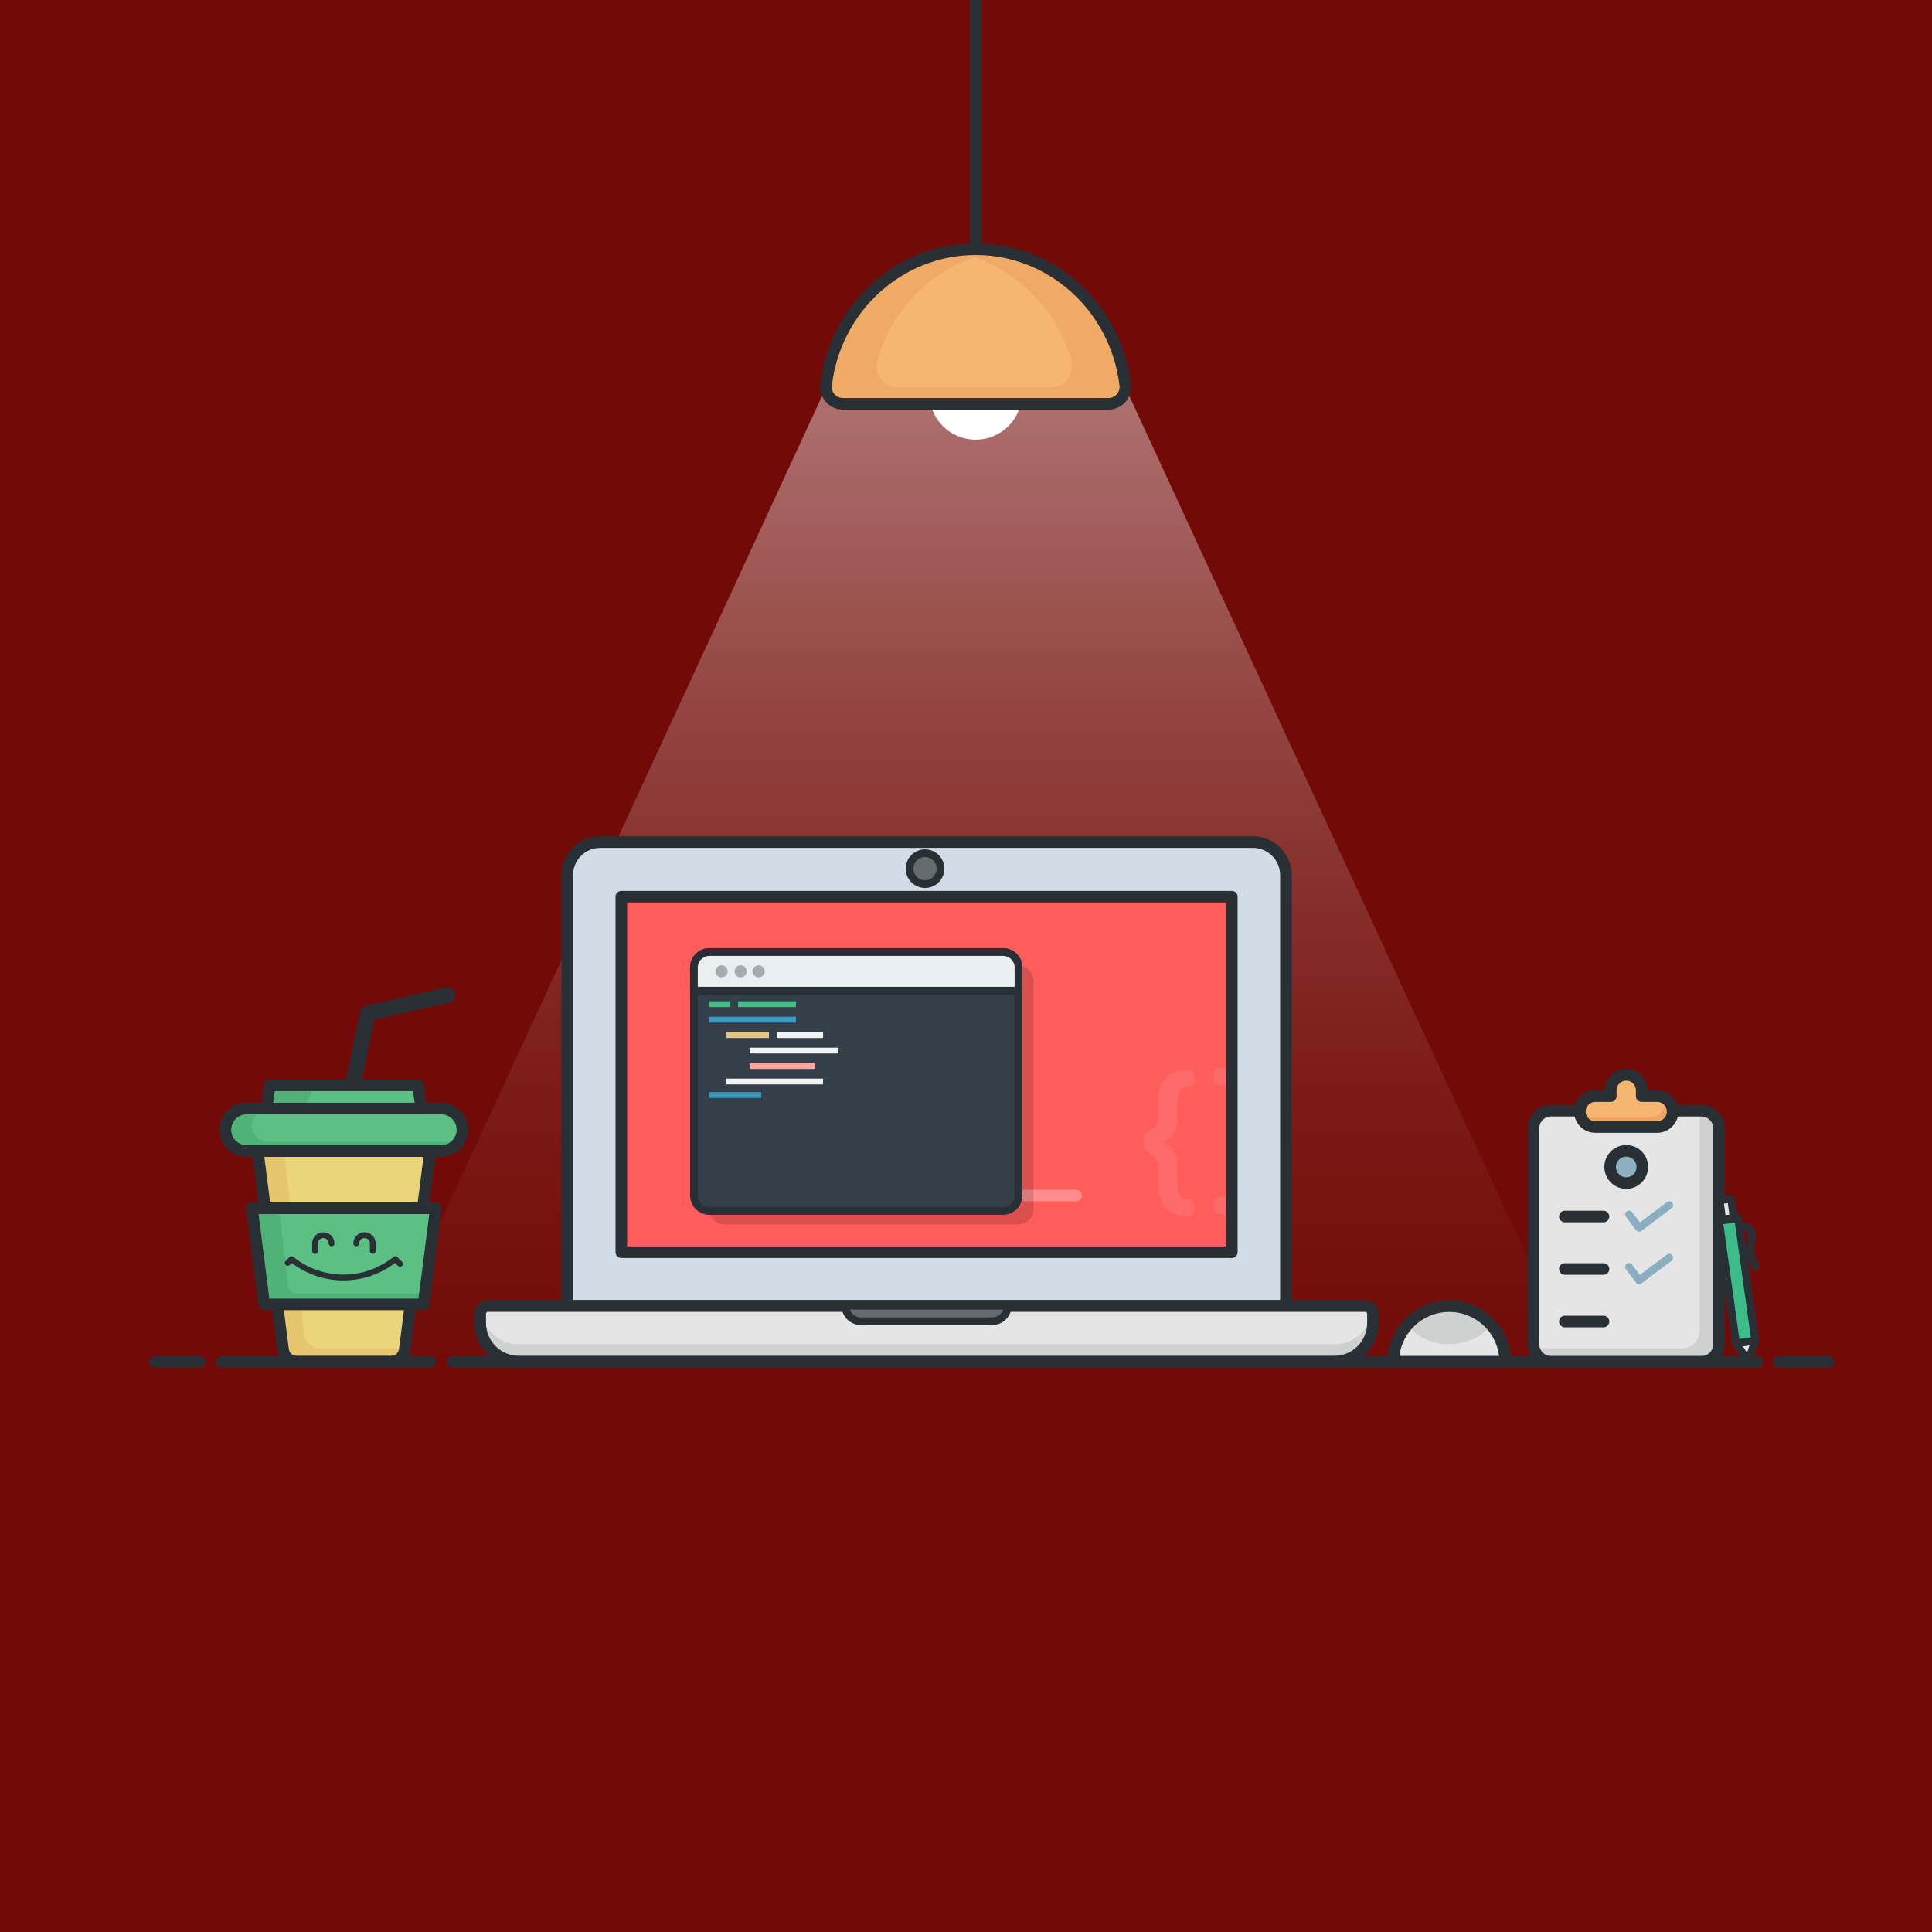 <svg width="1000" height="1000" viewBox="0 0 1000 1000" fill="none" xmlns="http://www.w3.org/2000/svg">
<rect x="0" y="0" width="1000" height="1000" fill="#808080" stroke="none"/>
<g clip-path="url(#clip0_9_4537)">
<path d="M1000 0H0V1000H1000V0Z" fill="#720b07"/>
<path style="mix-blend-mode:overlay" opacity="0.43" d="M813.971 701.562H196.043L427.014 201.676H583L813.971 701.562Z" fill="url(#paint0_linear_9_4537)"/>
<path d="M182.562 561.774L190.394 524.448L231.562 515.115" stroke="#283035" stroke-width="8" stroke-linecap="round" stroke-linejoin="round"/>
<path d="M153.455 704.786H202.555C204.258 704.787 205.903 704.166 207.181 703.04C208.46 701.914 209.284 700.361 209.499 698.672L222.614 595.771H133.4L146.516 698.672C146.731 700.36 147.555 701.913 148.832 703.038C150.109 704.164 151.753 704.785 153.455 704.786Z" fill="#EAD57D"/>
<path d="M147.048 595.774L157.454 690.808C157.668 692.763 158.596 694.571 160.061 695.883C161.525 697.196 163.422 697.922 165.389 697.922H209.6L209.505 698.672C209.29 700.362 208.466 701.915 207.187 703.041C205.909 704.167 204.264 704.787 202.561 704.787H153.461C151.758 704.787 150.113 704.166 148.835 703.04C147.557 701.915 146.733 700.362 146.518 698.672L133.4 595.774H147.048Z" fill="#E5C66E"/>
<path d="M153.455 704.786H202.555C204.258 704.787 205.903 704.166 207.181 703.04C208.46 701.914 209.284 700.361 209.499 698.672L222.614 595.771H133.4L146.516 698.672C146.731 700.36 147.555 701.913 148.832 703.038C150.109 704.164 151.753 704.785 153.455 704.786V704.786Z" stroke="#283035" stroke-width="6" stroke-linecap="round" stroke-linejoin="round"/>
<path d="M219.25 675.164L225.593 625.396H130.42L136.763 675.164H219.25Z" fill="#5CBF84"/>
<path d="M219.25 675.164L225.593 625.396H130.42L136.763 675.164H219.25Z" fill="#4FB277"/>
<path d="M218.856 669.414L224.175 625.396H144.367L149.267 665.921C149.384 666.884 149.849 667.771 150.575 668.414C151.301 669.058 152.238 669.413 153.208 669.414H218.856Z" fill="#5CBF84"/>
<path d="M219.25 675.164L225.593 625.396H130.42L136.763 675.164H219.25Z" stroke="#283035" stroke-width="6" stroke-linecap="round" stroke-linejoin="round"/>
<path d="M127.668 595.773H228.346C234.421 595.773 239.346 590.849 239.346 584.773C239.346 578.698 234.421 573.773 228.346 573.773H127.668C121.593 573.773 116.668 578.698 116.668 584.773C116.668 590.849 121.593 595.773 127.668 595.773Z" fill="#5CBF84"/>
<path d="M127.668 595.773H228.346C234.421 595.773 239.346 590.849 239.346 584.773C239.346 578.698 234.421 573.773 228.346 573.773H127.668C121.593 573.773 116.668 578.698 116.668 584.773C116.668 590.849 121.593 595.773 127.668 595.773Z" fill="#4FB277"/>
<path d="M139.044 591.023H230.72C235.483 591.023 239.345 587.162 239.345 582.398C239.345 577.635 235.483 573.773 230.72 573.773H139.044C134.281 573.773 130.419 577.635 130.419 582.398C130.419 587.162 134.281 591.023 139.044 591.023Z" fill="#5CBF84"/>
<path d="M127.668 595.773H228.346C234.421 595.773 239.346 590.849 239.346 584.773C239.346 578.698 234.421 573.773 228.346 573.773H127.668C121.593 573.773 116.668 578.698 116.668 584.773C116.668 590.849 121.593 595.773 127.668 595.773Z" stroke="#283035" stroke-width="6" stroke-linecap="round" stroke-linejoin="round"/>
<path d="M138.006 573.774H218.006L216.423 561.774H139.59L138.006 573.774Z" fill="#5CBF84"/>
<path d="M139.59 561.774H163.062L157.506 573.774H138.006L139.59 561.774Z" fill="#54AF79"/>
<path d="M138.006 573.774H218.006L216.423 561.774H139.59L138.006 573.774Z" stroke="#283035" stroke-width="6" stroke-linecap="round" stroke-linejoin="round"/>
<path d="M310.7 435.853H648.478C653.017 435.853 657.369 437.656 660.579 440.865C663.788 444.074 665.591 448.427 665.591 452.966V675.853H293.591V452.965C293.591 448.427 295.394 444.075 298.602 440.866C301.811 437.657 306.162 435.854 310.7 435.853Z" fill="#D2DCE6"/>
<path d="M310.7 435.853H648.478C653.017 435.853 657.369 437.656 660.579 440.865C663.788 444.074 665.591 448.427 665.591 452.966V675.853H293.591V452.965C293.591 448.427 295.394 444.075 298.602 440.866C301.811 437.657 306.162 435.854 310.7 435.853V435.853Z" stroke="#283035" stroke-width="6" stroke-linecap="round" stroke-linejoin="round"/>
<path d="M637.591 648.136V464.136H321.591V648.136H637.591Z" fill="#FF5C5C"/>
<path opacity="0.3" d="M505.007 618.781H557.007" stroke="white" stroke-width="6" stroke-linecap="round" stroke-linejoin="round"/>
<g opacity="0.3">
<path opacity="0.3" d="M631.78 561.585C632.781 561.522 633.774 561.798 634.599 562.368C635.423 562.938 636.032 563.77 636.327 564.728V553.273C635.229 552.952 634.091 552.787 632.947 552.781H631.78C629.264 552.781 628.006 554.039 628.007 556.554V557.9C628.007 560.327 629.264 561.585 631.78 561.585Z" fill="white"/>
<path opacity="0.3" d="M636.327 616.494C636.027 617.448 635.416 618.273 634.592 618.838C633.767 619.404 632.778 619.677 631.78 619.614C629.264 619.614 628.006 620.871 628.007 623.386V624.734C628.007 627.249 629.265 628.506 631.78 628.507H632.947C634.091 628.502 635.229 628.336 636.327 628.015V616.494Z" fill="white"/>
</g>
<path d="M637.591 648.136V464.136H321.591V648.136H637.591Z" stroke="#283035" stroke-width="6" stroke-linecap="round" stroke-linejoin="round"/>
<path d="M252.543 676H706.643C707.704 676 708.721 676.421 709.471 677.172C710.222 677.922 710.643 678.939 710.643 680V684.791C710.643 690.095 708.536 695.182 704.785 698.933C701.034 702.684 695.947 704.791 690.643 704.791H268.543C263.239 704.791 258.152 702.684 254.401 698.933C250.65 695.182 248.543 690.095 248.543 684.791V680C248.543 678.939 248.964 677.922 249.715 677.172C250.465 676.421 251.482 676 252.543 676Z" fill="#E5E5E5"/>
<path d="M690.639 695.787H268.539C263.743 695.784 259.108 694.056 255.48 690.919C251.852 687.782 249.474 683.445 248.778 678.7C248.627 679.117 248.548 679.557 248.543 680V684.791C248.543 690.096 250.65 695.183 254.401 698.933C258.152 702.684 263.239 704.791 268.543 704.791H690.643C695.947 704.791 701.034 702.684 704.785 698.933C708.536 695.183 710.643 690.096 710.643 684.791V680C710.638 679.557 710.559 679.117 710.408 678.7C709.712 683.447 707.332 687.785 703.703 690.922C700.073 694.059 695.436 695.786 690.639 695.787Z" fill="#CFD1D0"/>
<path d="M252.543 676H706.643C707.704 676 708.721 676.421 709.471 677.172C710.222 677.922 710.643 678.939 710.643 680V684.791C710.643 690.095 708.536 695.182 704.785 698.933C701.034 702.684 695.947 704.791 690.643 704.791H268.543C263.239 704.791 258.152 702.684 254.401 698.933C250.65 695.182 248.543 690.095 248.543 684.791V680C248.543 678.939 248.964 677.922 249.715 677.172C250.465 676.421 251.482 676 252.543 676Z" stroke="#283035" stroke-width="6" stroke-linecap="round" stroke-linejoin="round"/>
<path d="M437.591 675.854H521.591C521.591 677.975 520.748 680.01 519.248 681.51C517.748 683.011 515.713 683.854 513.591 683.854H445.591C443.469 683.854 441.434 683.011 439.934 681.51C438.434 680.01 437.591 677.975 437.591 675.854Z" fill="#686B6D"/>
<path d="M437.591 675.854H521.591C521.591 677.975 520.748 680.01 519.248 681.51C517.748 683.011 515.713 683.854 513.591 683.854H445.591C443.469 683.854 441.434 683.011 439.934 681.51C438.434 680.01 437.591 677.975 437.591 675.854Z" stroke="#283035" stroke-width="4" stroke-linecap="round" stroke-linejoin="round"/>
<path d="M478.804 457.619C483.222 457.619 486.804 454.037 486.804 449.619C486.804 445.201 483.222 441.619 478.804 441.619C474.386 441.619 470.804 445.201 470.804 449.619C470.804 454.037 474.386 457.619 478.804 457.619Z" fill="#686B6D"/>
<path d="M478.804 457.619C483.222 457.619 486.804 454.037 486.804 449.619C486.804 445.201 483.222 441.619 478.804 441.619C474.386 441.619 470.804 445.201 470.804 449.619C470.804 454.037 474.386 457.619 478.804 457.619Z" stroke="#283035" stroke-width="4" stroke-linecap="round" stroke-linejoin="round"/>
<path d="M721.134 704.886C721.179 697.227 724.253 689.897 729.685 684.497C735.116 679.097 742.464 676.066 750.123 676.066C757.783 676.066 765.131 679.097 770.562 684.497C775.994 689.897 779.068 697.227 779.113 704.886H721.134Z" fill="#E5E5E5"/>
<path d="M750.124 695.729C754.27 695.769 758.376 694.92 762.166 693.241C765.957 691.562 769.344 689.09 772.1 685.993C769.381 682.826 766.009 680.285 762.216 678.542C758.423 676.8 754.298 675.897 750.123 675.897C745.949 675.897 741.824 676.8 738.031 678.542C734.238 680.285 730.866 682.826 728.147 685.993C730.903 689.091 734.29 691.562 738.081 693.241C741.872 694.921 745.978 695.769 750.124 695.729Z" fill="#CFD1D0"/>
<path d="M721.134 704.886C721.179 697.227 724.253 689.897 729.685 684.497C735.116 679.097 742.464 676.066 750.123 676.066C757.783 676.066 765.131 679.097 770.562 684.497C775.994 689.897 779.068 697.227 779.113 704.886H721.134Z" stroke="#283035" stroke-width="6" stroke-linecap="round" stroke-linejoin="round"/>
<g style="mix-blend-mode:multiply" opacity="0.14">
<path d="M526.999 499.781H375.015C370.592 499.781 367.007 503.367 367.007 507.789V625.773C367.007 630.196 370.592 633.781 375.015 633.781H526.999C531.422 633.781 535.007 630.196 535.007 625.773V507.789C535.007 503.367 531.422 499.781 526.999 499.781Z" fill="black"/>
</g>
<path d="M519.166 492.781H367.182C362.759 492.781 359.174 496.367 359.174 500.789V618.773C359.174 623.196 362.759 626.781 367.182 626.781H519.166C523.589 626.781 527.174 623.196 527.174 618.773V500.789C527.174 496.367 523.589 492.781 519.166 492.781Z" fill="#353F49"/>
<path d="M519.166 492.781H367.182C362.759 492.781 359.174 496.367 359.174 500.789V618.773C359.174 623.196 362.759 626.781 367.182 626.781H519.166C523.589 626.781 527.174 623.196 527.174 618.773V500.789C527.174 496.367 523.589 492.781 519.166 492.781Z" stroke="#283035" stroke-width="4" stroke-linecap="round" stroke-linejoin="round"/>
<path d="M367.181 492.781H519.166C521.29 492.781 523.327 493.625 524.829 495.127C526.33 496.629 527.174 498.665 527.174 500.789V512.781H359.174V500.789C359.174 498.666 360.018 496.629 361.519 495.127C363.021 493.625 365.057 492.782 367.181 492.781Z" fill="#EAEEEF"/>
<path d="M367.181 492.781H519.166C521.29 492.781 523.327 493.625 524.829 495.127C526.33 496.629 527.174 498.665 527.174 500.789V512.781H359.174V500.789C359.174 498.666 360.018 496.629 361.519 495.127C363.021 493.625 365.057 492.782 367.181 492.781Z" stroke="#283035" stroke-width="4" stroke-linecap="round" stroke-linejoin="round"/>
<path opacity="0.35" d="M373.507 505.906C375.233 505.906 376.632 504.507 376.632 502.781C376.632 501.055 375.233 499.656 373.507 499.656C371.781 499.656 370.382 501.055 370.382 502.781C370.382 504.507 371.781 505.906 373.507 505.906Z" fill="#283035"/>
<path opacity="0.35" d="M383.34 505.906C385.066 505.906 386.465 504.507 386.465 502.781C386.465 501.055 385.066 499.656 383.34 499.656C381.614 499.656 380.215 501.055 380.215 502.781C380.215 504.507 381.614 505.906 383.34 505.906Z" fill="#283035"/>
<path opacity="0.35" d="M392.674 505.906C394.4 505.906 395.799 504.507 395.799 502.781C395.799 501.055 394.4 499.656 392.674 499.656C390.948 499.656 389.549 501.055 389.549 502.781C389.549 504.507 390.948 505.906 392.674 505.906Z" fill="#283035"/>
<path d="M367.007 519.781H378.007" stroke="#46BB86" stroke-width="3" stroke-miterlimit="10"/>
<path d="M382.007 519.781H412.007" stroke="#46BB86" stroke-width="3" stroke-miterlimit="10"/>
<path d="M367.007 527.781H412.007" stroke="#389ABE" stroke-width="3" stroke-miterlimit="10"/>
<path d="M376.007 535.781H398.007" stroke="#E5C689" stroke-width="3" stroke-miterlimit="10"/>
<path d="M402.007 535.781H426.007" stroke="#F2F3F4" stroke-width="3" stroke-miterlimit="10"/>
<path d="M388.007 543.781H434.007" stroke="#F2F3F4" stroke-width="3" stroke-miterlimit="10"/>
<path d="M388.007 551.781H422.007" stroke="#FFA49F" stroke-width="3" stroke-miterlimit="10"/>
<path d="M376.007 559.781H426.007" stroke="#F2F3F4" stroke-width="3" stroke-miterlimit="10"/>
<path d="M367.007 566.781H394.007" stroke="#389ABE" stroke-width="3" stroke-miterlimit="10"/>
<g opacity="0.3">
<path opacity="0.3" d="M599.643 605.522C599.643 601.57 598.115 598.786 595.061 597.079C592.905 595.911 592.007 595.012 592.007 592.947V589.447C592.007 587.022 593.085 586.483 594.971 585.225C598.115 583.878 599.643 581.004 599.643 576.692V569.056C599.643 562.948 601.888 558.456 605.122 556.57C607.541 554.845 610.417 553.876 613.386 553.785H614.554C617.069 553.785 618.326 555.043 618.327 557.558V558.9C618.327 561.325 617.069 562.583 614.554 562.583C611.054 562.583 609.344 565.098 609.344 570.218V579.65C609.433 581.94 608.862 584.207 607.7 586.182C606.538 588.157 604.832 589.756 602.787 590.789L601.978 591.058V591.238C602.9 591.51 603.756 591.969 604.493 592.586C606.739 593.932 609.344 597.077 609.344 602.556V613.066C609.344 618.096 611.051 620.612 614.554 620.612C617.069 620.612 618.326 621.869 618.327 624.384V625.732C618.327 628.247 617.069 629.505 614.554 629.505H613.386C610.417 629.415 607.541 628.445 605.122 626.72C601.888 624.834 599.643 620.253 599.643 614.234V605.522Z" fill="white"/>
</g>
<path d="M148.923 653.683L150.923 651.737C158.512 657.889 167.985 661.246 177.755 661.246C187.525 661.246 196.998 657.889 204.587 651.737L207.087 654.181" stroke="#283035" stroke-width="3" stroke-linecap="round" stroke-linejoin="round"/>
<path d="M171.624 643.6C171.624 642.465 171.173 641.376 170.37 640.573C169.567 639.77 168.478 639.319 167.343 639.319V639.319C166.208 639.319 165.119 639.77 164.316 640.573C163.513 641.376 163.062 642.465 163.062 643.6V647.521" stroke="#283035" stroke-width="3" stroke-linecap="round" stroke-linejoin="round"/>
<path d="M184.388 643.6C184.388 642.465 184.839 641.376 185.642 640.573C186.445 639.77 187.534 639.319 188.669 639.319V639.319C189.804 639.319 190.893 639.77 191.696 640.573C192.499 641.376 192.95 642.465 192.95 643.6V647.521" stroke="#283035" stroke-width="3" stroke-linecap="round" stroke-linejoin="round"/>
<path d="M908.467 693.92L898.562 695.298L904.893 704.513L908.467 693.92Z" fill="#E5E5E5"/>
<path d="M908.467 693.92L898.562 695.298L904.893 704.513L908.467 693.92Z" stroke="#283035" stroke-width="4" stroke-linecap="round" stroke-linejoin="round"/>
<path d="M880.641 574.886H802.841C797.815 574.886 793.741 578.96 793.741 583.986V695.786C793.741 700.812 797.815 704.886 802.841 704.886H880.641C885.667 704.886 889.741 700.812 889.741 695.786V583.986C889.741 578.96 885.667 574.886 880.641 574.886Z" fill="#E5E5E5"/>
<path d="M880.641 574.886H879.488C879.654 575.574 879.739 576.278 879.741 576.986V688.786C879.741 691.199 878.782 693.514 877.076 695.22C875.369 696.927 873.054 697.886 870.641 697.886H794C794.472 699.878 795.603 701.652 797.208 702.922C798.813 704.192 800.8 704.884 802.847 704.886H880.647C883.06 704.886 885.375 703.927 887.082 702.22C888.788 700.514 889.747 698.199 889.747 695.786V583.986C889.747 582.79 889.511 581.606 889.054 580.502C888.596 579.398 887.925 578.394 887.08 577.549C886.234 576.704 885.23 576.034 884.125 575.577C883.02 575.12 881.837 574.885 880.641 574.886Z" fill="#CFD1D0"/>
<path d="M880.641 574.886H802.841C797.815 574.886 793.741 578.96 793.741 583.986V695.786C793.741 700.812 797.815 704.886 802.841 704.886H880.641C885.667 704.886 889.741 700.812 889.741 695.786V583.986C889.741 578.96 885.667 574.886 880.641 574.886Z" stroke="#283035" stroke-width="6" stroke-linecap="round" stroke-linejoin="round"/>
<path d="M857.741 567.342H849.741V564.342C849.741 562.22 848.898 560.185 847.398 558.685C845.898 557.185 843.863 556.342 841.741 556.342C839.619 556.342 837.584 557.185 836.084 558.685C834.584 560.185 833.741 562.22 833.741 564.342V567.342H825.741C823.619 567.342 821.584 568.185 820.084 569.685C818.584 571.185 817.741 573.22 817.741 575.342C817.741 577.464 818.584 579.498 820.084 580.999C821.584 582.499 823.619 583.342 825.741 583.342H857.741C859.863 583.342 861.898 582.499 863.398 580.999C864.898 579.498 865.741 577.464 865.741 575.342C865.741 573.22 864.898 571.185 863.398 569.685C861.898 568.185 859.863 567.342 857.741 567.342Z" fill="#F7B66F"/>
<path d="M861.458 568.262C861.783 569.447 861.829 570.691 861.593 571.898C861.357 573.104 860.846 574.239 860.099 575.215C859.352 576.191 858.389 576.981 857.286 577.523C856.183 578.066 854.97 578.346 853.741 578.342H821.741C820.446 578.342 819.17 578.027 818.024 577.423C818.481 579.12 819.485 580.62 820.88 581.69C822.275 582.759 823.983 583.34 825.741 583.342H857.741C859.528 583.34 861.264 582.74 862.67 581.637C864.076 580.534 865.073 578.992 865.501 577.256C865.929 575.521 865.763 573.692 865.03 572.062C864.297 570.432 863.04 569.094 861.458 568.262Z" fill="#EDA762"/>
<path d="M845.741 559.342V562.342H849.479C849.2 561.261 848.698 560.251 848.006 559.376C847.313 558.502 846.445 557.781 845.458 557.262C845.644 557.94 845.739 558.639 845.741 559.342Z" fill="#EDA762"/>
<path d="M857.741 567.342H849.741V564.342C849.741 562.22 848.898 560.185 847.398 558.685C845.898 557.185 843.863 556.342 841.741 556.342C839.619 556.342 837.584 557.185 836.084 558.685C834.584 560.185 833.741 562.22 833.741 564.342V567.342H825.741C823.619 567.342 821.584 568.185 820.084 569.685C818.584 571.185 817.741 573.22 817.741 575.342C817.741 577.464 818.584 579.498 820.084 580.999C821.584 582.499 823.619 583.342 825.741 583.342H857.741C859.863 583.342 861.898 582.499 863.398 580.999C864.898 579.498 865.741 577.464 865.741 575.342C865.741 573.22 864.898 571.185 863.398 569.685C861.898 568.185 859.863 567.342 857.741 567.342Z" stroke="#283035" stroke-width="6" stroke-linecap="round" stroke-linejoin="round"/>
<path d="M841.741 612.342C846.343 612.342 850.074 608.611 850.074 604.009C850.074 599.407 846.343 595.676 841.741 595.676C837.139 595.676 833.408 599.407 833.408 604.009C833.408 608.611 837.139 612.342 841.741 612.342Z" fill="#8EAFBF"/>
<path d="M841.741 612.342C846.343 612.342 850.074 608.611 850.074 604.009C850.074 599.407 846.343 595.676 841.741 595.676C837.139 595.676 833.408 599.407 833.408 604.009C833.408 608.611 837.139 612.342 841.741 612.342Z" stroke="#283035" stroke-width="6" stroke-linecap="round" stroke-linejoin="round"/>
<path d="M809.964 629.676H829.964" stroke="#283035" stroke-width="6" stroke-linecap="round" stroke-linejoin="round"/>
<path d="M809.964 656.842H829.964" stroke="#283035" stroke-width="6" stroke-linecap="round" stroke-linejoin="round"/>
<path d="M809.964 684.009H829.964" stroke="#283035" stroke-width="6" stroke-linecap="round" stroke-linejoin="round"/>
<path d="M843.178 628.606L848.392 635.541L863.996 623.811" stroke="#8BAFC1" stroke-width="4" stroke-linecap="round" stroke-linejoin="round"/>
<path d="M843.178 655.772L848.392 662.708L863.996 650.977" stroke="#8BAFC1" stroke-width="4" stroke-linecap="round" stroke-linejoin="round"/>
<path d="M899.644 630.532L889.74 631.91L898.561 695.299L908.465 693.921L899.644 630.532Z" fill="#3BBC88"/>
<path d="M899.644 630.532L889.74 631.91L898.561 695.299L908.465 693.921L899.644 630.532Z" stroke="#283035" stroke-width="4" stroke-linecap="round" stroke-linejoin="round"/>
<path d="M895.986 620.463L890.046 621.291L891.426 631.191L897.366 630.363L895.986 620.463Z" fill="#E5E5E5"/>
<path d="M895.986 620.463L890.046 621.291L891.426 631.191L897.366 630.363L895.986 620.463Z" stroke="#283035" stroke-width="4" stroke-linecap="round" stroke-linejoin="round"/>
<path d="M908.6 655.545C907.48 653.7 906.686 651.676 906.253 649.561C905.148 644.128 907.876 641.022 906.401 637.93C905.813 636.697 905.528 635.013 901.111 634.375" stroke="#283035" stroke-width="4" stroke-linecap="round" stroke-linejoin="round"/>
<path d="M920.75 704.886H946.5" stroke="#283035" stroke-width="6" stroke-linecap="round" stroke-linejoin="round"/>
<path d="M234.333 704.886H909.5" stroke="#283035" stroke-width="6" stroke-linecap="round" stroke-linejoin="round"/>
<path d="M114.75 704.886H222.616" stroke="#283035" stroke-width="6" stroke-linecap="round" stroke-linejoin="round"/>
<path d="M80.333 704.886H103.5" stroke="#283035" stroke-width="6" stroke-linecap="round" stroke-linejoin="round"/>
<path d="M505.007 227.582C518.262 227.582 529.007 216.837 529.007 203.582C529.007 190.327 518.262 179.582 505.007 179.582C491.752 179.582 481.007 190.327 481.007 203.582C481.007 216.837 491.752 227.582 505.007 227.582Z" fill="white"/>
<path d="M436.111 209C434.89 208.996 433.685 208.733 432.573 208.229C431.461 207.724 430.469 206.99 429.663 206.074C428.856 205.158 428.252 204.081 427.892 202.915C427.532 201.749 427.423 200.519 427.573 199.308C432.238 159.7 465.127 129 505.007 129C544.887 129 577.776 159.7 582.44 199.308C582.59 200.52 582.481 201.749 582.121 202.916C581.761 204.082 581.157 205.159 580.35 206.075C579.543 206.991 578.551 207.725 577.439 208.23C576.327 208.734 575.121 208.996 573.9 209H436.111Z" fill="#F7B66F"/>
<path d="M517.007 129.944C516.749 129.903 516.488 129.874 516.229 129.836C515.32 129.702 514.406 129.581 513.487 129.479C513.069 129.432 512.65 129.394 512.23 129.354C511.468 129.282 510.705 129.217 509.941 129.173C509.497 129.147 509.056 129.114 508.611 129.093C507.416 129.037 506.211 129 505.011 129C503.811 129 502.611 129.036 501.423 129.093C500.874 129.119 500.329 129.162 499.783 129.199C499.193 129.24 498.603 129.282 498.016 129.337C497.296 129.402 496.58 129.48 495.866 129.566C495.517 129.608 495.166 129.655 494.822 129.702C458.798 134.525 430.495 164.538 427.31 201.951C427.231 202.845 427.338 203.746 427.626 204.597C427.914 205.447 428.375 206.229 428.98 206.891C429.586 207.554 430.322 208.084 431.144 208.447C431.965 208.81 432.852 208.998 433.75 209H576.268C577.158 209.003 578.039 208.821 578.856 208.466C579.672 208.112 580.407 207.592 581.012 206.94C581.618 206.287 582.082 205.517 582.376 204.676C582.669 203.836 582.785 202.944 582.717 202.056C579.629 165.22 552.2 135.518 517.007 129.944ZM454.031 186.929C457.433 174.568 463.78 163.216 472.53 153.846C481.28 144.476 492.172 137.368 504.271 133.129C516.381 137.359 527.284 144.464 536.044 153.835C544.804 163.206 551.159 174.562 554.565 186.929C554.997 188.527 555.055 190.204 554.733 191.828C554.412 193.452 553.72 194.981 552.711 196.294C551.702 197.607 550.404 198.67 548.918 199.399C547.431 200.129 545.797 200.505 544.141 200.5H464.456C462.8 200.506 461.165 200.129 459.679 199.4C458.192 198.67 456.894 197.608 455.885 196.295C454.876 194.981 454.184 193.453 453.862 191.829C453.541 190.204 453.599 188.527 454.031 186.929Z" fill="#EFAA65"/>
<path d="M436.178 209C434.949 208.997 433.734 208.732 432.614 208.225C431.494 207.717 430.495 206.978 429.682 206.055C428.869 205.133 428.262 204.049 427.899 202.874C427.536 201.699 427.427 200.461 427.578 199.241C432.275 159.661 465.15 129 505.007 129C544.864 129 577.739 159.661 582.432 199.241C582.583 200.461 582.474 201.699 582.111 202.874C581.749 204.049 581.141 205.133 580.328 206.056C579.515 206.978 578.516 207.718 577.396 208.225C576.276 208.733 575.061 208.997 573.832 209H436.178Z" stroke="#283035" stroke-width="6" stroke-linecap="round" stroke-linejoin="round"/>
<path d="M505.007 0V129" stroke="#283035" stroke-width="6" stroke-linejoin="round"/>
</g>
<defs>
<linearGradient id="paint0_linear_9_4537" x1="505.007" y1="194.725" x2="505.007" y2="719.205" gradientUnits="userSpaceOnUse">
<stop stop-color="white"/>
<stop offset="0.093" stop-color="white" stop-opacity="0.864"/>
<stop offset="0.284" stop-color="white" stop-opacity="0.605"/>
<stop offset="0.466" stop-color="white" stop-opacity="0.389"/>
<stop offset="0.633" stop-color="white" stop-opacity="0.221"/>
<stop offset="0.784" stop-color="white" stop-opacity="0.1"/>
<stop offset="0.911" stop-color="white" stop-opacity="0.026"/>
<stop offset="1" stop-color="white" stop-opacity="0"/>
</linearGradient>
<clipPath id="clip0_9_4537">
<rect width="1000" height="1000" fill="white"/>
</clipPath>
</defs>
</svg>
